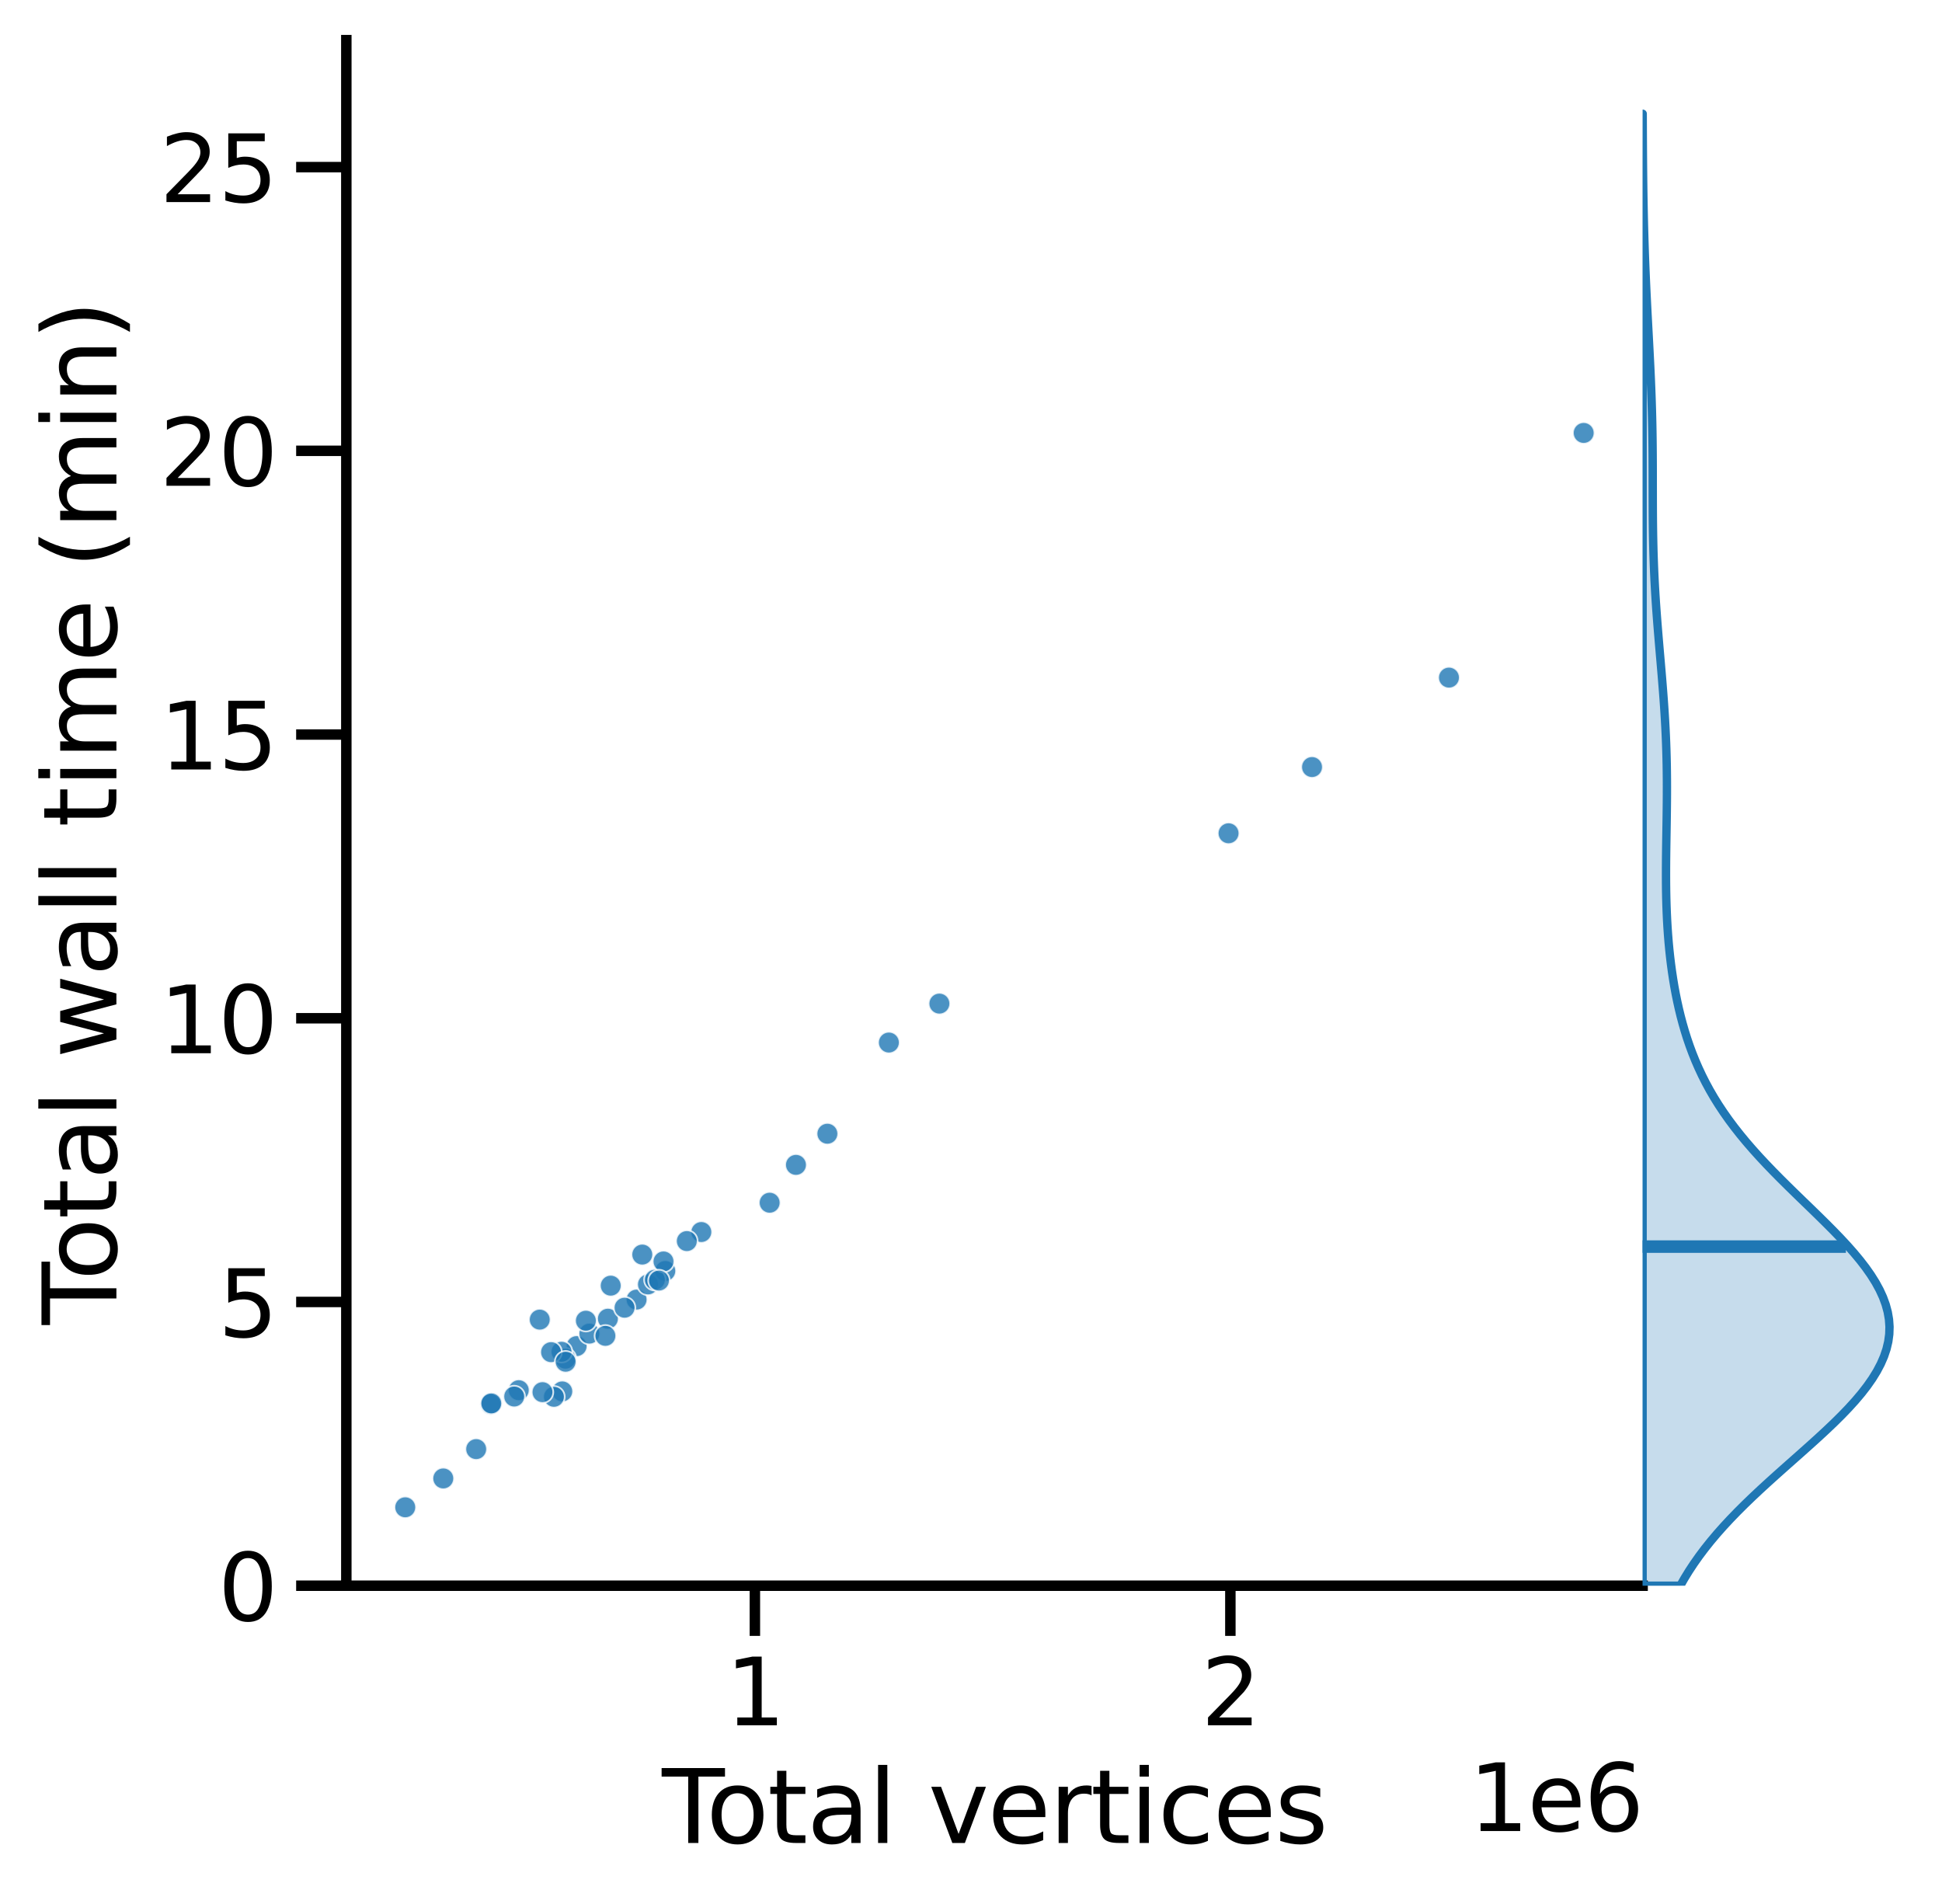 <?xml version="1.0" encoding="utf-8" standalone="no"?>
<!DOCTYPE svg PUBLIC "-//W3C//DTD SVG 1.1//EN"
  "http://www.w3.org/Graphics/SVG/1.1/DTD/svg11.dtd">
<svg xmlns:xlink="http://www.w3.org/1999/xlink" width="348.317pt" height="341.49pt" viewBox="0 0 348.317 341.49" xmlns="http://www.w3.org/2000/svg" version="1.1">
 <defs>
  <style type="text/css">*{stroke-linejoin: round; stroke-linecap: butt}</style>
 </defs>
 <g id="figure_1">
  <g id="patch_1">
   <path d="M 0 341.49 
L 348.317 341.49 
L 348.317 0 
L 0 0 
z
" style="fill: #ffffff"/>
  </g>
  <g id="axes_1">
   <g id="patch_2">
    <path d="M 62.117 284.4 
L 294.617 284.4 
L 294.617 7.2 
L 62.117 7.2 
z
" style="fill: #ffffff"/>
   </g>
   <g id="PathCollection_1">
    <defs>
     <path id="me4a49665ce" d="M 0 1.936 
C 0.514 1.936 1.006 1.732 1.369 1.369 
C 1.732 1.006 1.936 0.514 1.936 0 
C 1.936 -0.514 1.732 -1.006 1.369 -1.369 
C 1.006 -1.732 0.514 -1.936 0 -1.936 
C -0.514 -1.936 -1.006 -1.732 -1.369 -1.369 
C -1.732 -1.006 -1.936 -0.514 -1.936 0 
C -1.936 0.514 -1.732 1.006 -1.369 1.369 
C -1.006 1.732 -0.514 1.936 0 1.936 
z
" style="stroke: #ffffff; stroke-opacity: 0.8; stroke-width: 0.31"/>
    </defs>
    <g clip-path="url(#p343322580e)">
     <use xlink:href="#me4a49665ce" x="142.762" y="208.924" style="fill: #1f77b4; fill-opacity: 0.8; stroke: #ffffff; stroke-opacity: 0.8; stroke-width: 0.31"/>
     <use xlink:href="#me4a49665ce" x="88.005" y="251.843" style="fill: #1f77b4; fill-opacity: 0.8; stroke: #ffffff; stroke-opacity: 0.8; stroke-width: 0.31"/>
     <use xlink:href="#me4a49665ce" x="103.422" y="241.43" style="fill: #1f77b4; fill-opacity: 0.8; stroke: #ffffff; stroke-opacity: 0.8; stroke-width: 0.31"/>
     <use xlink:href="#me4a49665ce" x="100.848" y="249.554" style="fill: #1f77b4; fill-opacity: 0.8; stroke: #ffffff; stroke-opacity: 0.8; stroke-width: 0.31"/>
     <use xlink:href="#me4a49665ce" x="101.429" y="243.685" style="fill: #1f77b4; fill-opacity: 0.8; stroke: #ffffff; stroke-opacity: 0.8; stroke-width: 0.31"/>
     <use xlink:href="#me4a49665ce" x="235.325" y="137.575" style="fill: #1f77b4; fill-opacity: 0.8; stroke: #ffffff; stroke-opacity: 0.8; stroke-width: 0.31"/>
     <use xlink:href="#me4a49665ce" x="109.03" y="236.518" style="fill: #1f77b4; fill-opacity: 0.8; stroke: #ffffff; stroke-opacity: 0.8; stroke-width: 0.31"/>
     <use xlink:href="#me4a49665ce" x="220.354" y="149.452" style="fill: #1f77b4; fill-opacity: 0.8; stroke: #ffffff; stroke-opacity: 0.8; stroke-width: 0.31"/>
     <use xlink:href="#me4a49665ce" x="109.541" y="230.589" style="fill: #1f77b4; fill-opacity: 0.8; stroke: #ffffff; stroke-opacity: 0.8; stroke-width: 0.31"/>
     <use xlink:href="#me4a49665ce" x="114.176" y="233.087" style="fill: #1f77b4; fill-opacity: 0.8; stroke: #ffffff; stroke-opacity: 0.8; stroke-width: 0.31"/>
     <use xlink:href="#me4a49665ce" x="138.045" y="215.712" style="fill: #1f77b4; fill-opacity: 0.8; stroke: #ffffff; stroke-opacity: 0.8; stroke-width: 0.31"/>
     <use xlink:href="#me4a49665ce" x="148.398" y="203.338" style="fill: #1f77b4; fill-opacity: 0.8; stroke: #ffffff; stroke-opacity: 0.8; stroke-width: 0.31"/>
     <use xlink:href="#me4a49665ce" x="72.685" y="270.34" style="fill: #1f77b4; fill-opacity: 0.8; stroke: #ffffff; stroke-opacity: 0.8; stroke-width: 0.31"/>
     <use xlink:href="#me4a49665ce" x="100.719" y="242.443" style="fill: #1f77b4; fill-opacity: 0.8; stroke: #ffffff; stroke-opacity: 0.8; stroke-width: 0.31"/>
     <use xlink:href="#me4a49665ce" x="96.807" y="236.679" style="fill: #1f77b4; fill-opacity: 0.8; stroke: #ffffff; stroke-opacity: 0.8; stroke-width: 0.31"/>
     <use xlink:href="#me4a49665ce" x="99.354" y="250.522" style="fill: #1f77b4; fill-opacity: 0.8; stroke: #ffffff; stroke-opacity: 0.8; stroke-width: 0.31"/>
     <use xlink:href="#me4a49665ce" x="125.79" y="220.971" style="fill: #1f77b4; fill-opacity: 0.8; stroke: #ffffff; stroke-opacity: 0.8; stroke-width: 0.31"/>
     <use xlink:href="#me4a49665ce" x="105.713" y="239.189" style="fill: #1f77b4; fill-opacity: 0.8; stroke: #ffffff; stroke-opacity: 0.8; stroke-width: 0.31"/>
     <use xlink:href="#me4a49665ce" x="119.328" y="227.95" style="fill: #1f77b4; fill-opacity: 0.8; stroke: #ffffff; stroke-opacity: 0.8; stroke-width: 0.31"/>
     <use xlink:href="#me4a49665ce" x="93.045" y="249.339" style="fill: #1f77b4; fill-opacity: 0.8; stroke: #ffffff; stroke-opacity: 0.8; stroke-width: 0.31"/>
     <use xlink:href="#me4a49665ce" x="88.121" y="251.707" style="fill: #1f77b4; fill-opacity: 0.8; stroke: #ffffff; stroke-opacity: 0.8; stroke-width: 0.31"/>
     <use xlink:href="#me4a49665ce" x="115.198" y="225.013" style="fill: #1f77b4; fill-opacity: 0.8; stroke: #ffffff; stroke-opacity: 0.8; stroke-width: 0.31"/>
     <use xlink:href="#me4a49665ce" x="98.842" y="242.514" style="fill: #1f77b4; fill-opacity: 0.8; stroke: #ffffff; stroke-opacity: 0.8; stroke-width: 0.31"/>
     <use xlink:href="#me4a49665ce" x="116.219" y="230.366" style="fill: #1f77b4; fill-opacity: 0.8; stroke: #ffffff; stroke-opacity: 0.8; stroke-width: 0.31"/>
     <use xlink:href="#me4a49665ce" x="85.408" y="259.904" style="fill: #1f77b4; fill-opacity: 0.8; stroke: #ffffff; stroke-opacity: 0.8; stroke-width: 0.31"/>
     <use xlink:href="#me4a49665ce" x="97.303" y="249.69" style="fill: #1f77b4; fill-opacity: 0.8; stroke: #ffffff; stroke-opacity: 0.8; stroke-width: 0.31"/>
     <use xlink:href="#me4a49665ce" x="112.024" y="234.541" style="fill: #1f77b4; fill-opacity: 0.8; stroke: #ffffff; stroke-opacity: 0.8; stroke-width: 0.31"/>
     <use xlink:href="#me4a49665ce" x="168.491" y="180.002" style="fill: #1f77b4; fill-opacity: 0.8; stroke: #ffffff; stroke-opacity: 0.8; stroke-width: 0.31"/>
     <use xlink:href="#me4a49665ce" x="117.462" y="229.527" style="fill: #1f77b4; fill-opacity: 0.8; stroke: #ffffff; stroke-opacity: 0.8; stroke-width: 0.31"/>
     <use xlink:href="#me4a49665ce" x="101.451" y="244.234" style="fill: #1f77b4; fill-opacity: 0.8; stroke: #ffffff; stroke-opacity: 0.8; stroke-width: 0.31"/>
     <use xlink:href="#me4a49665ce" x="159.43" y="186.985" style="fill: #1f77b4; fill-opacity: 0.8; stroke: #ffffff; stroke-opacity: 0.8; stroke-width: 0.31"/>
     <use xlink:href="#me4a49665ce" x="119.007" y="226.247" style="fill: #1f77b4; fill-opacity: 0.8; stroke: #ffffff; stroke-opacity: 0.8; stroke-width: 0.31"/>
     <use xlink:href="#me4a49665ce" x="123.189" y="222.592" style="fill: #1f77b4; fill-opacity: 0.8; stroke: #ffffff; stroke-opacity: 0.8; stroke-width: 0.31"/>
     <use xlink:href="#me4a49665ce" x="118.191" y="229.672" style="fill: #1f77b4; fill-opacity: 0.8; stroke: #ffffff; stroke-opacity: 0.8; stroke-width: 0.31"/>
     <use xlink:href="#me4a49665ce" x="105.085" y="236.874" style="fill: #1f77b4; fill-opacity: 0.8; stroke: #ffffff; stroke-opacity: 0.8; stroke-width: 0.31"/>
     <use xlink:href="#me4a49665ce" x="92.229" y="250.471" style="fill: #1f77b4; fill-opacity: 0.8; stroke: #ffffff; stroke-opacity: 0.8; stroke-width: 0.31"/>
     <use xlink:href="#me4a49665ce" x="108.581" y="239.589" style="fill: #1f77b4; fill-opacity: 0.8; stroke: #ffffff; stroke-opacity: 0.8; stroke-width: 0.31"/>
     <use xlink:href="#me4a49665ce" x="259.887" y="121.531" style="fill: #1f77b4; fill-opacity: 0.8; stroke: #ffffff; stroke-opacity: 0.8; stroke-width: 0.31"/>
     <use xlink:href="#me4a49665ce" x="79.507" y="265.163" style="fill: #1f77b4; fill-opacity: 0.8; stroke: #ffffff; stroke-opacity: 0.8; stroke-width: 0.31"/>
     <use xlink:href="#me4a49665ce" x="284.049" y="77.649" style="fill: #1f77b4; fill-opacity: 0.8; stroke: #ffffff; stroke-opacity: 0.8; stroke-width: 0.31"/>
    </g>
   </g>
   <g id="matplotlib.axis_1">
    <g id="xtick_1">
     <g id="line2d_1">
      <defs>
       <path id="m6846b109f9" d="M 0 0 
L 0 9 
" style="stroke: #000000; stroke-width: 1.875"/>
      </defs>
      <g>
       <use xlink:href="#m6846b109f9" x="135.395" y="284.4" style="stroke: #000000; stroke-width: 1.875"/>
      </g>
     </g>
     <g id="text_1">
      <!-- 1 -->
      <g transform="translate(130.146 309.437) scale(0.165 -0.165)">
       <defs>
        <path id="DejaVuSans-31" d="M 794 531 
L 1825 531 
L 1825 4091 
L 703 3866 
L 703 4441 
L 1819 4666 
L 2450 4666 
L 2450 531 
L 3481 531 
L 3481 0 
L 794 0 
L 794 531 
z
" transform="scale(0.016)"/>
       </defs>
       <use xlink:href="#DejaVuSans-31"/>
      </g>
     </g>
    </g>
    <g id="xtick_2">
     <g id="line2d_2">
      <g>
       <use xlink:href="#m6846b109f9" x="220.679" y="284.4" style="stroke: #000000; stroke-width: 1.875"/>
      </g>
     </g>
     <g id="text_2">
      <!-- 2 -->
      <g transform="translate(215.43 309.437) scale(0.165 -0.165)">
       <defs>
        <path id="DejaVuSans-32" d="M 1228 531 
L 3431 531 
L 3431 0 
L 469 0 
L 469 531 
Q 828 903 1448 1529 
Q 2069 2156 2228 2338 
Q 2531 2678 2651 2914 
Q 2772 3150 2772 3378 
Q 2772 3750 2511 3984 
Q 2250 4219 1831 4219 
Q 1534 4219 1204 4116 
Q 875 4013 500 3803 
L 500 4441 
Q 881 4594 1212 4672 
Q 1544 4750 1819 4750 
Q 2544 4750 2975 4387 
Q 3406 4025 3406 3419 
Q 3406 3131 3298 2873 
Q 3191 2616 2906 2266 
Q 2828 2175 2409 1742 
Q 1991 1309 1228 531 
z
" transform="scale(0.016)"/>
       </defs>
       <use xlink:href="#DejaVuSans-32"/>
      </g>
     </g>
    </g>
    <g id="text_3">
     <!-- Total vertices -->
     <g transform="translate(118.721 330.546) scale(0.18 -0.18)">
      <defs>
       <path id="DejaVuSans-54" d="M -19 4666 
L 3928 4666 
L 3928 4134 
L 2272 4134 
L 2272 0 
L 1638 0 
L 1638 4134 
L -19 4134 
L -19 4666 
z
" transform="scale(0.016)"/>
       <path id="DejaVuSans-6f" d="M 1959 3097 
Q 1497 3097 1228 2736 
Q 959 2375 959 1747 
Q 959 1119 1226 758 
Q 1494 397 1959 397 
Q 2419 397 2687 759 
Q 2956 1122 2956 1747 
Q 2956 2369 2687 2733 
Q 2419 3097 1959 3097 
z
M 1959 3584 
Q 2709 3584 3137 3096 
Q 3566 2609 3566 1747 
Q 3566 888 3137 398 
Q 2709 -91 1959 -91 
Q 1206 -91 779 398 
Q 353 888 353 1747 
Q 353 2609 779 3096 
Q 1206 3584 1959 3584 
z
" transform="scale(0.016)"/>
       <path id="DejaVuSans-74" d="M 1172 4494 
L 1172 3500 
L 2356 3500 
L 2356 3053 
L 1172 3053 
L 1172 1153 
Q 1172 725 1289 603 
Q 1406 481 1766 481 
L 2356 481 
L 2356 0 
L 1766 0 
Q 1100 0 847 248 
Q 594 497 594 1153 
L 594 3053 
L 172 3053 
L 172 3500 
L 594 3500 
L 594 4494 
L 1172 4494 
z
" transform="scale(0.016)"/>
       <path id="DejaVuSans-61" d="M 2194 1759 
Q 1497 1759 1228 1600 
Q 959 1441 959 1056 
Q 959 750 1161 570 
Q 1363 391 1709 391 
Q 2188 391 2477 730 
Q 2766 1069 2766 1631 
L 2766 1759 
L 2194 1759 
z
M 3341 1997 
L 3341 0 
L 2766 0 
L 2766 531 
Q 2569 213 2275 61 
Q 1981 -91 1556 -91 
Q 1019 -91 701 211 
Q 384 513 384 1019 
Q 384 1609 779 1909 
Q 1175 2209 1959 2209 
L 2766 2209 
L 2766 2266 
Q 2766 2663 2505 2880 
Q 2244 3097 1772 3097 
Q 1472 3097 1187 3025 
Q 903 2953 641 2809 
L 641 3341 
Q 956 3463 1253 3523 
Q 1550 3584 1831 3584 
Q 2591 3584 2966 3190 
Q 3341 2797 3341 1997 
z
" transform="scale(0.016)"/>
       <path id="DejaVuSans-6c" d="M 603 4863 
L 1178 4863 
L 1178 0 
L 603 0 
L 603 4863 
z
" transform="scale(0.016)"/>
       <path id="DejaVuSans-20" transform="scale(0.016)"/>
       <path id="DejaVuSans-76" d="M 191 3500 
L 800 3500 
L 1894 563 
L 2988 3500 
L 3597 3500 
L 2284 0 
L 1503 0 
L 191 3500 
z
" transform="scale(0.016)"/>
       <path id="DejaVuSans-65" d="M 3597 1894 
L 3597 1613 
L 953 1613 
Q 991 1019 1311 708 
Q 1631 397 2203 397 
Q 2534 397 2845 478 
Q 3156 559 3463 722 
L 3463 178 
Q 3153 47 2828 -22 
Q 2503 -91 2169 -91 
Q 1331 -91 842 396 
Q 353 884 353 1716 
Q 353 2575 817 3079 
Q 1281 3584 2069 3584 
Q 2775 3584 3186 3129 
Q 3597 2675 3597 1894 
z
M 3022 2063 
Q 3016 2534 2758 2815 
Q 2500 3097 2075 3097 
Q 1594 3097 1305 2825 
Q 1016 2553 972 2059 
L 3022 2063 
z
" transform="scale(0.016)"/>
       <path id="DejaVuSans-72" d="M 2631 2963 
Q 2534 3019 2420 3045 
Q 2306 3072 2169 3072 
Q 1681 3072 1420 2755 
Q 1159 2438 1159 1844 
L 1159 0 
L 581 0 
L 581 3500 
L 1159 3500 
L 1159 2956 
Q 1341 3275 1631 3429 
Q 1922 3584 2338 3584 
Q 2397 3584 2469 3576 
Q 2541 3569 2628 3553 
L 2631 2963 
z
" transform="scale(0.016)"/>
       <path id="DejaVuSans-69" d="M 603 3500 
L 1178 3500 
L 1178 0 
L 603 0 
L 603 3500 
z
M 603 4863 
L 1178 4863 
L 1178 4134 
L 603 4134 
L 603 4863 
z
" transform="scale(0.016)"/>
       <path id="DejaVuSans-63" d="M 3122 3366 
L 3122 2828 
Q 2878 2963 2633 3030 
Q 2388 3097 2138 3097 
Q 1578 3097 1268 2742 
Q 959 2388 959 1747 
Q 959 1106 1268 751 
Q 1578 397 2138 397 
Q 2388 397 2633 464 
Q 2878 531 3122 666 
L 3122 134 
Q 2881 22 2623 -34 
Q 2366 -91 2075 -91 
Q 1284 -91 818 406 
Q 353 903 353 1747 
Q 353 2603 823 3093 
Q 1294 3584 2113 3584 
Q 2378 3584 2631 3529 
Q 2884 3475 3122 3366 
z
" transform="scale(0.016)"/>
       <path id="DejaVuSans-73" d="M 2834 3397 
L 2834 2853 
Q 2591 2978 2328 3040 
Q 2066 3103 1784 3103 
Q 1356 3103 1142 2972 
Q 928 2841 928 2578 
Q 928 2378 1081 2264 
Q 1234 2150 1697 2047 
L 1894 2003 
Q 2506 1872 2764 1633 
Q 3022 1394 3022 966 
Q 3022 478 2636 193 
Q 2250 -91 1575 -91 
Q 1294 -91 989 -36 
Q 684 19 347 128 
L 347 722 
Q 666 556 975 473 
Q 1284 391 1588 391 
Q 1994 391 2212 530 
Q 2431 669 2431 922 
Q 2431 1156 2273 1281 
Q 2116 1406 1581 1522 
L 1381 1569 
Q 847 1681 609 1914 
Q 372 2147 372 2553 
Q 372 3047 722 3315 
Q 1072 3584 1716 3584 
Q 2034 3584 2315 3537 
Q 2597 3491 2834 3397 
z
" transform="scale(0.016)"/>
      </defs>
      <use xlink:href="#DejaVuSans-54"/>
      <use xlink:href="#DejaVuSans-6f" x="44.084"/>
      <use xlink:href="#DejaVuSans-74" x="105.266"/>
      <use xlink:href="#DejaVuSans-61" x="144.475"/>
      <use xlink:href="#DejaVuSans-6c" x="205.754"/>
      <use xlink:href="#DejaVuSans-20" x="233.537"/>
      <use xlink:href="#DejaVuSans-76" x="265.324"/>
      <use xlink:href="#DejaVuSans-65" x="324.504"/>
      <use xlink:href="#DejaVuSans-72" x="386.027"/>
      <use xlink:href="#DejaVuSans-74" x="427.141"/>
      <use xlink:href="#DejaVuSans-69" x="466.35"/>
      <use xlink:href="#DejaVuSans-63" x="494.133"/>
      <use xlink:href="#DejaVuSans-65" x="549.113"/>
      <use xlink:href="#DejaVuSans-73" x="610.637"/>
     </g>
    </g>
    <g id="text_4">
     <!-- 1e6 -->
     <g transform="translate(263.468 328.406) scale(0.165 -0.165)">
      <defs>
       <path id="DejaVuSans-36" d="M 2113 2584 
Q 1688 2584 1439 2293 
Q 1191 2003 1191 1497 
Q 1191 994 1439 701 
Q 1688 409 2113 409 
Q 2538 409 2786 701 
Q 3034 994 3034 1497 
Q 3034 2003 2786 2293 
Q 2538 2584 2113 2584 
z
M 3366 4563 
L 3366 3988 
Q 3128 4100 2886 4159 
Q 2644 4219 2406 4219 
Q 1781 4219 1451 3797 
Q 1122 3375 1075 2522 
Q 1259 2794 1537 2939 
Q 1816 3084 2150 3084 
Q 2853 3084 3261 2657 
Q 3669 2231 3669 1497 
Q 3669 778 3244 343 
Q 2819 -91 2113 -91 
Q 1303 -91 875 529 
Q 447 1150 447 2328 
Q 447 3434 972 4092 
Q 1497 4750 2381 4750 
Q 2619 4750 2861 4703 
Q 3103 4656 3366 4563 
z
" transform="scale(0.016)"/>
      </defs>
      <use xlink:href="#DejaVuSans-31"/>
      <use xlink:href="#DejaVuSans-65" x="63.623"/>
      <use xlink:href="#DejaVuSans-36" x="125.146"/>
     </g>
    </g>
   </g>
   <g id="matplotlib.axis_2">
    <g id="ytick_1">
     <g id="line2d_3">
      <defs>
       <path id="mede9da6d19" d="M 0 0 
L -9 0 
" style="stroke: #000000; stroke-width: 1.875"/>
      </defs>
      <g>
       <use xlink:href="#mede9da6d19" x="62.117" y="284.4" style="stroke: #000000; stroke-width: 1.875"/>
      </g>
     </g>
     <g id="text_5">
      <!-- 0 -->
      <g transform="translate(39.119 290.669) scale(0.165 -0.165)">
       <defs>
        <path id="DejaVuSans-30" d="M 2034 4250 
Q 1547 4250 1301 3770 
Q 1056 3291 1056 2328 
Q 1056 1369 1301 889 
Q 1547 409 2034 409 
Q 2525 409 2770 889 
Q 3016 1369 3016 2328 
Q 3016 3291 2770 3770 
Q 2525 4250 2034 4250 
z
M 2034 4750 
Q 2819 4750 3233 4129 
Q 3647 3509 3647 2328 
Q 3647 1150 3233 529 
Q 2819 -91 2034 -91 
Q 1250 -91 836 529 
Q 422 1150 422 2328 
Q 422 3509 836 4129 
Q 1250 4750 2034 4750 
z
" transform="scale(0.016)"/>
       </defs>
       <use xlink:href="#DejaVuSans-30"/>
      </g>
     </g>
    </g>
    <g id="ytick_2">
     <g id="line2d_4">
      <g>
       <use xlink:href="#mede9da6d19" x="62.117" y="233.514" style="stroke: #000000; stroke-width: 1.875"/>
      </g>
     </g>
     <g id="text_6">
      <!-- 5 -->
      <g transform="translate(39.119 239.783) scale(0.165 -0.165)">
       <defs>
        <path id="DejaVuSans-35" d="M 691 4666 
L 3169 4666 
L 3169 4134 
L 1269 4134 
L 1269 2991 
Q 1406 3038 1543 3061 
Q 1681 3084 1819 3084 
Q 2600 3084 3056 2656 
Q 3513 2228 3513 1497 
Q 3513 744 3044 326 
Q 2575 -91 1722 -91 
Q 1428 -91 1123 -41 
Q 819 9 494 109 
L 494 744 
Q 775 591 1075 516 
Q 1375 441 1709 441 
Q 2250 441 2565 725 
Q 2881 1009 2881 1497 
Q 2881 1984 2565 2268 
Q 2250 2553 1709 2553 
Q 1456 2553 1204 2497 
Q 953 2441 691 2322 
L 691 4666 
z
" transform="scale(0.016)"/>
       </defs>
       <use xlink:href="#DejaVuSans-35"/>
      </g>
     </g>
    </g>
    <g id="ytick_3">
     <g id="line2d_5">
      <g>
       <use xlink:href="#mede9da6d19" x="62.117" y="182.628" style="stroke: #000000; stroke-width: 1.875"/>
      </g>
     </g>
     <g id="text_7">
      <!-- 10 -->
      <g transform="translate(28.621 188.897) scale(0.165 -0.165)">
       <use xlink:href="#DejaVuSans-31"/>
       <use xlink:href="#DejaVuSans-30" x="63.623"/>
      </g>
     </g>
    </g>
    <g id="ytick_4">
     <g id="line2d_6">
      <g>
       <use xlink:href="#mede9da6d19" x="62.117" y="131.743" style="stroke: #000000; stroke-width: 1.875"/>
      </g>
     </g>
     <g id="text_8">
      <!-- 15 -->
      <g transform="translate(28.621 138.011) scale(0.165 -0.165)">
       <use xlink:href="#DejaVuSans-31"/>
       <use xlink:href="#DejaVuSans-35" x="63.623"/>
      </g>
     </g>
    </g>
    <g id="ytick_5">
     <g id="line2d_7">
      <g>
       <use xlink:href="#mede9da6d19" x="62.117" y="80.857" style="stroke: #000000; stroke-width: 1.875"/>
      </g>
     </g>
     <g id="text_9">
      <!-- 20 -->
      <g transform="translate(28.621 87.125) scale(0.165 -0.165)">
       <use xlink:href="#DejaVuSans-32"/>
       <use xlink:href="#DejaVuSans-30" x="63.623"/>
      </g>
     </g>
    </g>
    <g id="ytick_6">
     <g id="line2d_8">
      <g>
       <use xlink:href="#mede9da6d19" x="62.117" y="29.971" style="stroke: #000000; stroke-width: 1.875"/>
      </g>
     </g>
     <g id="text_10">
      <!-- 25 -->
      <g transform="translate(28.621 36.24) scale(0.165 -0.165)">
       <use xlink:href="#DejaVuSans-32"/>
       <use xlink:href="#DejaVuSans-35" x="63.623"/>
      </g>
     </g>
    </g>
    <g id="text_11">
     <!-- Total wall time (min) -->
     <g transform="translate(20.877 237.601) rotate(-90) scale(0.18 -0.18)">
      <defs>
       <path id="DejaVuSans-77" d="M 269 3500 
L 844 3500 
L 1563 769 
L 2278 3500 
L 2956 3500 
L 3675 769 
L 4391 3500 
L 4966 3500 
L 4050 0 
L 3372 0 
L 2619 2869 
L 1863 0 
L 1184 0 
L 269 3500 
z
" transform="scale(0.016)"/>
       <path id="DejaVuSans-6d" d="M 3328 2828 
Q 3544 3216 3844 3400 
Q 4144 3584 4550 3584 
Q 5097 3584 5394 3201 
Q 5691 2819 5691 2113 
L 5691 0 
L 5113 0 
L 5113 2094 
Q 5113 2597 4934 2840 
Q 4756 3084 4391 3084 
Q 3944 3084 3684 2787 
Q 3425 2491 3425 1978 
L 3425 0 
L 2847 0 
L 2847 2094 
Q 2847 2600 2669 2842 
Q 2491 3084 2119 3084 
Q 1678 3084 1418 2786 
Q 1159 2488 1159 1978 
L 1159 0 
L 581 0 
L 581 3500 
L 1159 3500 
L 1159 2956 
Q 1356 3278 1631 3431 
Q 1906 3584 2284 3584 
Q 2666 3584 2933 3390 
Q 3200 3197 3328 2828 
z
" transform="scale(0.016)"/>
       <path id="DejaVuSans-28" d="M 1984 4856 
Q 1566 4138 1362 3434 
Q 1159 2731 1159 2009 
Q 1159 1288 1364 580 
Q 1569 -128 1984 -844 
L 1484 -844 
Q 1016 -109 783 600 
Q 550 1309 550 2009 
Q 550 2706 781 3412 
Q 1013 4119 1484 4856 
L 1984 4856 
z
" transform="scale(0.016)"/>
       <path id="DejaVuSans-6e" d="M 3513 2113 
L 3513 0 
L 2938 0 
L 2938 2094 
Q 2938 2591 2744 2837 
Q 2550 3084 2163 3084 
Q 1697 3084 1428 2787 
Q 1159 2491 1159 1978 
L 1159 0 
L 581 0 
L 581 3500 
L 1159 3500 
L 1159 2956 
Q 1366 3272 1645 3428 
Q 1925 3584 2291 3584 
Q 2894 3584 3203 3211 
Q 3513 2838 3513 2113 
z
" transform="scale(0.016)"/>
       <path id="DejaVuSans-29" d="M 513 4856 
L 1013 4856 
Q 1481 4119 1714 3412 
Q 1947 2706 1947 2009 
Q 1947 1309 1714 600 
Q 1481 -109 1013 -844 
L 513 -844 
Q 928 -128 1133 580 
Q 1338 1288 1338 2009 
Q 1338 2731 1133 3434 
Q 928 4138 513 4856 
z
" transform="scale(0.016)"/>
      </defs>
      <use xlink:href="#DejaVuSans-54"/>
      <use xlink:href="#DejaVuSans-6f" x="44.084"/>
      <use xlink:href="#DejaVuSans-74" x="105.266"/>
      <use xlink:href="#DejaVuSans-61" x="144.475"/>
      <use xlink:href="#DejaVuSans-6c" x="205.754"/>
      <use xlink:href="#DejaVuSans-20" x="233.537"/>
      <use xlink:href="#DejaVuSans-77" x="265.324"/>
      <use xlink:href="#DejaVuSans-61" x="347.111"/>
      <use xlink:href="#DejaVuSans-6c" x="408.391"/>
      <use xlink:href="#DejaVuSans-6c" x="436.174"/>
      <use xlink:href="#DejaVuSans-20" x="463.957"/>
      <use xlink:href="#DejaVuSans-74" x="495.744"/>
      <use xlink:href="#DejaVuSans-69" x="534.953"/>
      <use xlink:href="#DejaVuSans-6d" x="562.736"/>
      <use xlink:href="#DejaVuSans-65" x="660.148"/>
      <use xlink:href="#DejaVuSans-20" x="721.672"/>
      <use xlink:href="#DejaVuSans-28" x="753.459"/>
      <use xlink:href="#DejaVuSans-6d" x="792.473"/>
      <use xlink:href="#DejaVuSans-69" x="889.885"/>
      <use xlink:href="#DejaVuSans-6e" x="917.668"/>
      <use xlink:href="#DejaVuSans-29" x="981.047"/>
     </g>
    </g>
   </g>
   <g id="patch_3">
    <path d="M 62.117 284.4 
L 62.117 7.2 
" style="fill: none; stroke: #000000; stroke-width: 1.875; stroke-linejoin: miter; stroke-linecap: square"/>
   </g>
   <g id="patch_4">
    <path d="M 62.117 284.4 
L 294.617 284.4 
" style="fill: none; stroke: #000000; stroke-width: 1.875; stroke-linejoin: miter; stroke-linecap: square"/>
   </g>
  </g>
  <g id="axes_2">
   <g id="PolyCollection_1">
    <defs>
     <path id="maf3faf70a7" d="M 301.372 -57.09 
L 294.617 -57.09 
L 294.617 -58.416 
L 294.617 -59.743 
L 294.617 -61.069 
L 294.617 -62.396 
L 294.617 -63.723 
L 294.617 -65.049 
L 294.617 -66.376 
L 294.617 -67.703 
L 294.617 -69.029 
L 294.617 -70.356 
L 294.617 -71.682 
L 294.617 -73.009 
L 294.617 -74.336 
L 294.617 -75.662 
L 294.617 -76.989 
L 294.617 -78.316 
L 294.617 -79.642 
L 294.617 -80.969 
L 294.617 -82.296 
L 294.617 -83.622 
L 294.617 -84.949 
L 294.617 -86.275 
L 294.617 -87.602 
L 294.617 -88.929 
L 294.617 -90.255 
L 294.617 -91.582 
L 294.617 -92.909 
L 294.617 -94.235 
L 294.617 -95.562 
L 294.617 -96.889 
L 294.617 -98.215 
L 294.617 -99.542 
L 294.617 -100.868 
L 294.617 -102.195 
L 294.617 -103.522 
L 294.617 -104.848 
L 294.617 -106.175 
L 294.617 -107.502 
L 294.617 -108.828 
L 294.617 -110.155 
L 294.617 -111.481 
L 294.617 -112.808 
L 294.617 -114.135 
L 294.617 -115.461 
L 294.617 -116.788 
L 294.617 -118.115 
L 294.617 -119.441 
L 294.617 -120.768 
L 294.617 -122.095 
L 294.617 -123.421 
L 294.617 -124.748 
L 294.617 -126.074 
L 294.617 -127.401 
L 294.617 -128.728 
L 294.617 -130.054 
L 294.617 -131.381 
L 294.617 -132.708 
L 294.617 -134.034 
L 294.617 -135.361 
L 294.617 -136.688 
L 294.617 -138.014 
L 294.617 -139.341 
L 294.617 -140.667 
L 294.617 -141.994 
L 294.617 -143.321 
L 294.617 -144.647 
L 294.617 -145.974 
L 294.617 -147.301 
L 294.617 -148.627 
L 294.617 -149.954 
L 294.617 -151.28 
L 294.617 -152.607 
L 294.617 -153.934 
L 294.617 -155.26 
L 294.617 -156.587 
L 294.617 -157.914 
L 294.617 -159.24 
L 294.617 -160.567 
L 294.617 -161.894 
L 294.617 -163.22 
L 294.617 -164.547 
L 294.617 -165.873 
L 294.617 -167.2 
L 294.617 -168.527 
L 294.617 -169.853 
L 294.617 -171.18 
L 294.617 -172.507 
L 294.617 -173.833 
L 294.617 -175.16 
L 294.617 -176.487 
L 294.617 -177.813 
L 294.617 -179.14 
L 294.617 -180.466 
L 294.617 -181.793 
L 294.617 -183.12 
L 294.617 -184.446 
L 294.617 -185.773 
L 294.617 -187.1 
L 294.617 -188.426 
L 294.617 -189.753 
L 294.617 -191.079 
L 294.617 -192.406 
L 294.617 -193.733 
L 294.617 -195.059 
L 294.617 -196.386 
L 294.617 -197.713 
L 294.617 -199.039 
L 294.617 -200.366 
L 294.617 -201.693 
L 294.617 -203.019 
L 294.617 -204.346 
L 294.617 -205.672 
L 294.617 -206.999 
L 294.617 -208.326 
L 294.617 -209.652 
L 294.617 -210.979 
L 294.617 -212.306 
L 294.617 -213.632 
L 294.617 -214.959 
L 294.617 -216.286 
L 294.617 -217.612 
L 294.617 -218.939 
L 294.617 -220.265 
L 294.617 -221.592 
L 294.617 -222.919 
L 294.617 -224.245 
L 294.617 -225.572 
L 294.617 -226.899 
L 294.617 -228.225 
L 294.617 -229.552 
L 294.617 -230.878 
L 294.617 -232.205 
L 294.617 -233.532 
L 294.617 -234.858 
L 294.617 -236.185 
L 294.617 -237.512 
L 294.617 -238.838 
L 294.617 -240.165 
L 294.617 -241.492 
L 294.617 -242.818 
L 294.617 -244.145 
L 294.617 -245.471 
L 294.617 -246.798 
L 294.617 -248.125 
L 294.617 -249.451 
L 294.617 -250.778 
L 294.617 -252.105 
L 294.617 -253.431 
L 294.617 -254.758 
L 294.617 -256.085 
L 294.617 -257.411 
L 294.617 -258.738 
L 294.617 -260.064 
L 294.617 -261.391 
L 294.617 -262.718 
L 294.617 -264.044 
L 294.617 -265.371 
L 294.617 -266.698 
L 294.617 -268.024 
L 294.617 -269.351 
L 294.617 -270.677 
L 294.617 -272.004 
L 294.617 -273.331 
L 294.617 -274.657 
L 294.617 -275.984 
L 294.617 -277.311 
L 294.617 -278.637 
L 294.617 -279.964 
L 294.617 -281.291 
L 294.617 -282.617 
L 294.617 -283.944 
L 294.617 -285.27 
L 294.617 -286.597 
L 294.617 -287.924 
L 294.617 -289.25 
L 294.617 -290.577 
L 294.617 -291.904 
L 294.617 -293.23 
L 294.617 -294.557 
L 294.617 -295.884 
L 294.617 -297.21 
L 294.617 -298.537 
L 294.617 -299.863 
L 294.617 -301.19 
L 294.617 -302.517 
L 294.617 -303.843 
L 294.617 -305.17 
L 294.617 -306.497 
L 294.617 -307.823 
L 294.617 -309.15 
L 294.617 -310.476 
L 294.617 -311.803 
L 294.617 -313.13 
L 294.617 -314.456 
L 294.617 -315.783 
L 294.617 -317.11 
L 294.617 -318.436 
L 294.617 -319.763 
L 294.617 -321.09 
L 294.635 -321.09 
L 294.635 -321.09 
L 294.639 -319.763 
L 294.644 -318.436 
L 294.65 -317.11 
L 294.657 -315.783 
L 294.665 -314.456 
L 294.675 -313.13 
L 294.686 -311.803 
L 294.699 -310.476 
L 294.714 -309.15 
L 294.731 -307.823 
L 294.751 -306.497 
L 294.773 -305.17 
L 294.798 -303.843 
L 294.826 -302.517 
L 294.857 -301.19 
L 294.892 -299.863 
L 294.93 -298.537 
L 294.971 -297.21 
L 295.016 -295.884 
L 295.064 -294.557 
L 295.116 -293.23 
L 295.172 -291.904 
L 295.23 -290.577 
L 295.291 -289.25 
L 295.356 -287.924 
L 295.422 -286.597 
L 295.49 -285.27 
L 295.56 -283.944 
L 295.63 -282.617 
L 295.701 -281.291 
L 295.771 -279.964 
L 295.84 -278.637 
L 295.907 -277.311 
L 295.973 -275.984 
L 296.035 -274.657 
L 296.094 -273.331 
L 296.148 -272.004 
L 296.199 -270.677 
L 296.244 -269.351 
L 296.284 -268.024 
L 296.319 -266.698 
L 296.349 -265.371 
L 296.374 -264.044 
L 296.394 -262.718 
L 296.409 -261.391 
L 296.42 -260.064 
L 296.428 -258.738 
L 296.433 -257.411 
L 296.436 -256.085 
L 296.437 -254.758 
L 296.439 -253.431 
L 296.441 -252.105 
L 296.445 -250.778 
L 296.451 -249.451 
L 296.461 -248.125 
L 296.476 -246.798 
L 296.496 -245.471 
L 296.522 -244.145 
L 296.554 -242.818 
L 296.594 -241.492 
L 296.641 -240.165 
L 296.695 -238.838 
L 296.758 -237.512 
L 296.828 -236.185 
L 296.906 -234.858 
L 296.99 -233.532 
L 297.081 -232.205 
L 297.179 -230.878 
L 297.281 -229.552 
L 297.388 -228.225 
L 297.498 -226.899 
L 297.61 -225.572 
L 297.724 -224.245 
L 297.839 -222.919 
L 297.952 -221.592 
L 298.064 -220.265 
L 298.172 -218.939 
L 298.277 -217.612 
L 298.377 -216.286 
L 298.471 -214.959 
L 298.559 -213.632 
L 298.639 -212.306 
L 298.711 -210.979 
L 298.775 -209.652 
L 298.831 -208.326 
L 298.877 -206.999 
L 298.915 -205.672 
L 298.944 -204.346 
L 298.964 -203.019 
L 298.977 -201.693 
L 298.981 -200.366 
L 298.979 -199.039 
L 298.971 -197.713 
L 298.958 -196.386 
L 298.941 -195.059 
L 298.922 -193.733 
L 298.9 -192.406 
L 298.879 -191.079 
L 298.858 -189.753 
L 298.84 -188.426 
L 298.826 -187.1 
L 298.818 -185.773 
L 298.816 -184.446 
L 298.821 -183.12 
L 298.836 -181.793 
L 298.861 -180.466 
L 298.898 -179.14 
L 298.947 -177.813 
L 299.009 -176.487 
L 299.085 -175.16 
L 299.177 -173.833 
L 299.285 -172.507 
L 299.409 -171.18 
L 299.551 -169.853 
L 299.712 -168.527 
L 299.891 -167.2 
L 300.092 -165.873 
L 300.313 -164.547 
L 300.558 -163.22 
L 300.827 -161.894 
L 301.121 -160.567 
L 301.443 -159.24 
L 301.795 -157.914 
L 302.178 -156.587 
L 302.594 -155.26 
L 303.047 -153.934 
L 303.538 -152.607 
L 304.07 -151.28 
L 304.646 -149.954 
L 305.267 -148.627 
L 305.936 -147.301 
L 306.656 -145.974 
L 307.427 -144.647 
L 308.252 -143.321 
L 309.132 -141.994 
L 310.066 -140.667 
L 311.056 -139.341 
L 312.1 -138.014 
L 313.196 -136.688 
L 314.343 -135.361 
L 315.537 -134.034 
L 316.776 -132.708 
L 318.053 -131.381 
L 319.363 -130.054 
L 320.7 -128.728 
L 322.056 -127.401 
L 323.424 -126.074 
L 324.795 -124.748 
L 326.158 -123.421 
L 327.504 -122.095 
L 328.824 -120.768 
L 330.105 -119.441 
L 331.338 -118.115 
L 332.511 -116.788 
L 333.614 -115.461 
L 334.637 -114.135 
L 335.569 -112.808 
L 336.402 -111.481 
L 337.126 -110.155 
L 337.735 -108.828 
L 338.222 -107.502 
L 338.582 -106.175 
L 338.809 -104.848 
L 338.903 -103.522 
L 338.86 -102.195 
L 338.68 -100.868 
L 338.366 -99.542 
L 337.919 -98.215 
L 337.343 -96.889 
L 336.644 -95.562 
L 335.827 -94.235 
L 334.9 -92.909 
L 333.871 -91.582 
L 332.748 -90.255 
L 331.543 -88.929 
L 330.264 -87.602 
L 328.922 -86.275 
L 327.527 -84.949 
L 326.092 -83.622 
L 324.625 -82.296 
L 323.139 -80.969 
L 321.642 -79.642 
L 320.145 -78.316 
L 318.657 -76.989 
L 317.185 -75.662 
L 315.739 -74.336 
L 314.325 -73.009 
L 312.949 -71.682 
L 311.618 -70.356 
L 310.334 -69.029 
L 309.103 -67.703 
L 307.928 -66.376 
L 306.811 -65.049 
L 305.753 -63.723 
L 304.756 -62.396 
L 303.82 -61.069 
L 302.944 -59.743 
L 302.129 -58.416 
L 301.372 -57.09 
z
" style="stroke: #1f77b4; stroke-width: 1.5"/>
    </defs>
    <g clip-path="url(#p5628a585ba)">
     <use xlink:href="#maf3faf70a7" x="0" y="341.49" style="fill: #1f77b4; fill-opacity: 0.25; stroke: #1f77b4; stroke-width: 1.5"/>
    </g>
   </g>
   <g id="line2d_9">
    <path d="M 294.617 223.585 
L 329.957 223.585 
" clip-path="url(#p5628a585ba)" style="fill: none; stroke: #1f77b4; stroke-width: 2.25; stroke-linecap: square"/>
   </g>
  </g>
 </g>
 <defs>
  <clipPath id="p343322580e">
   <rect x="62.117" y="7.2" width="232.5" height="277.2"/>
  </clipPath>
  <clipPath id="p5628a585ba">
   <rect x="294.617" y="7.2" width="46.5" height="277.2"/>
  </clipPath>
 </defs>
</svg>
